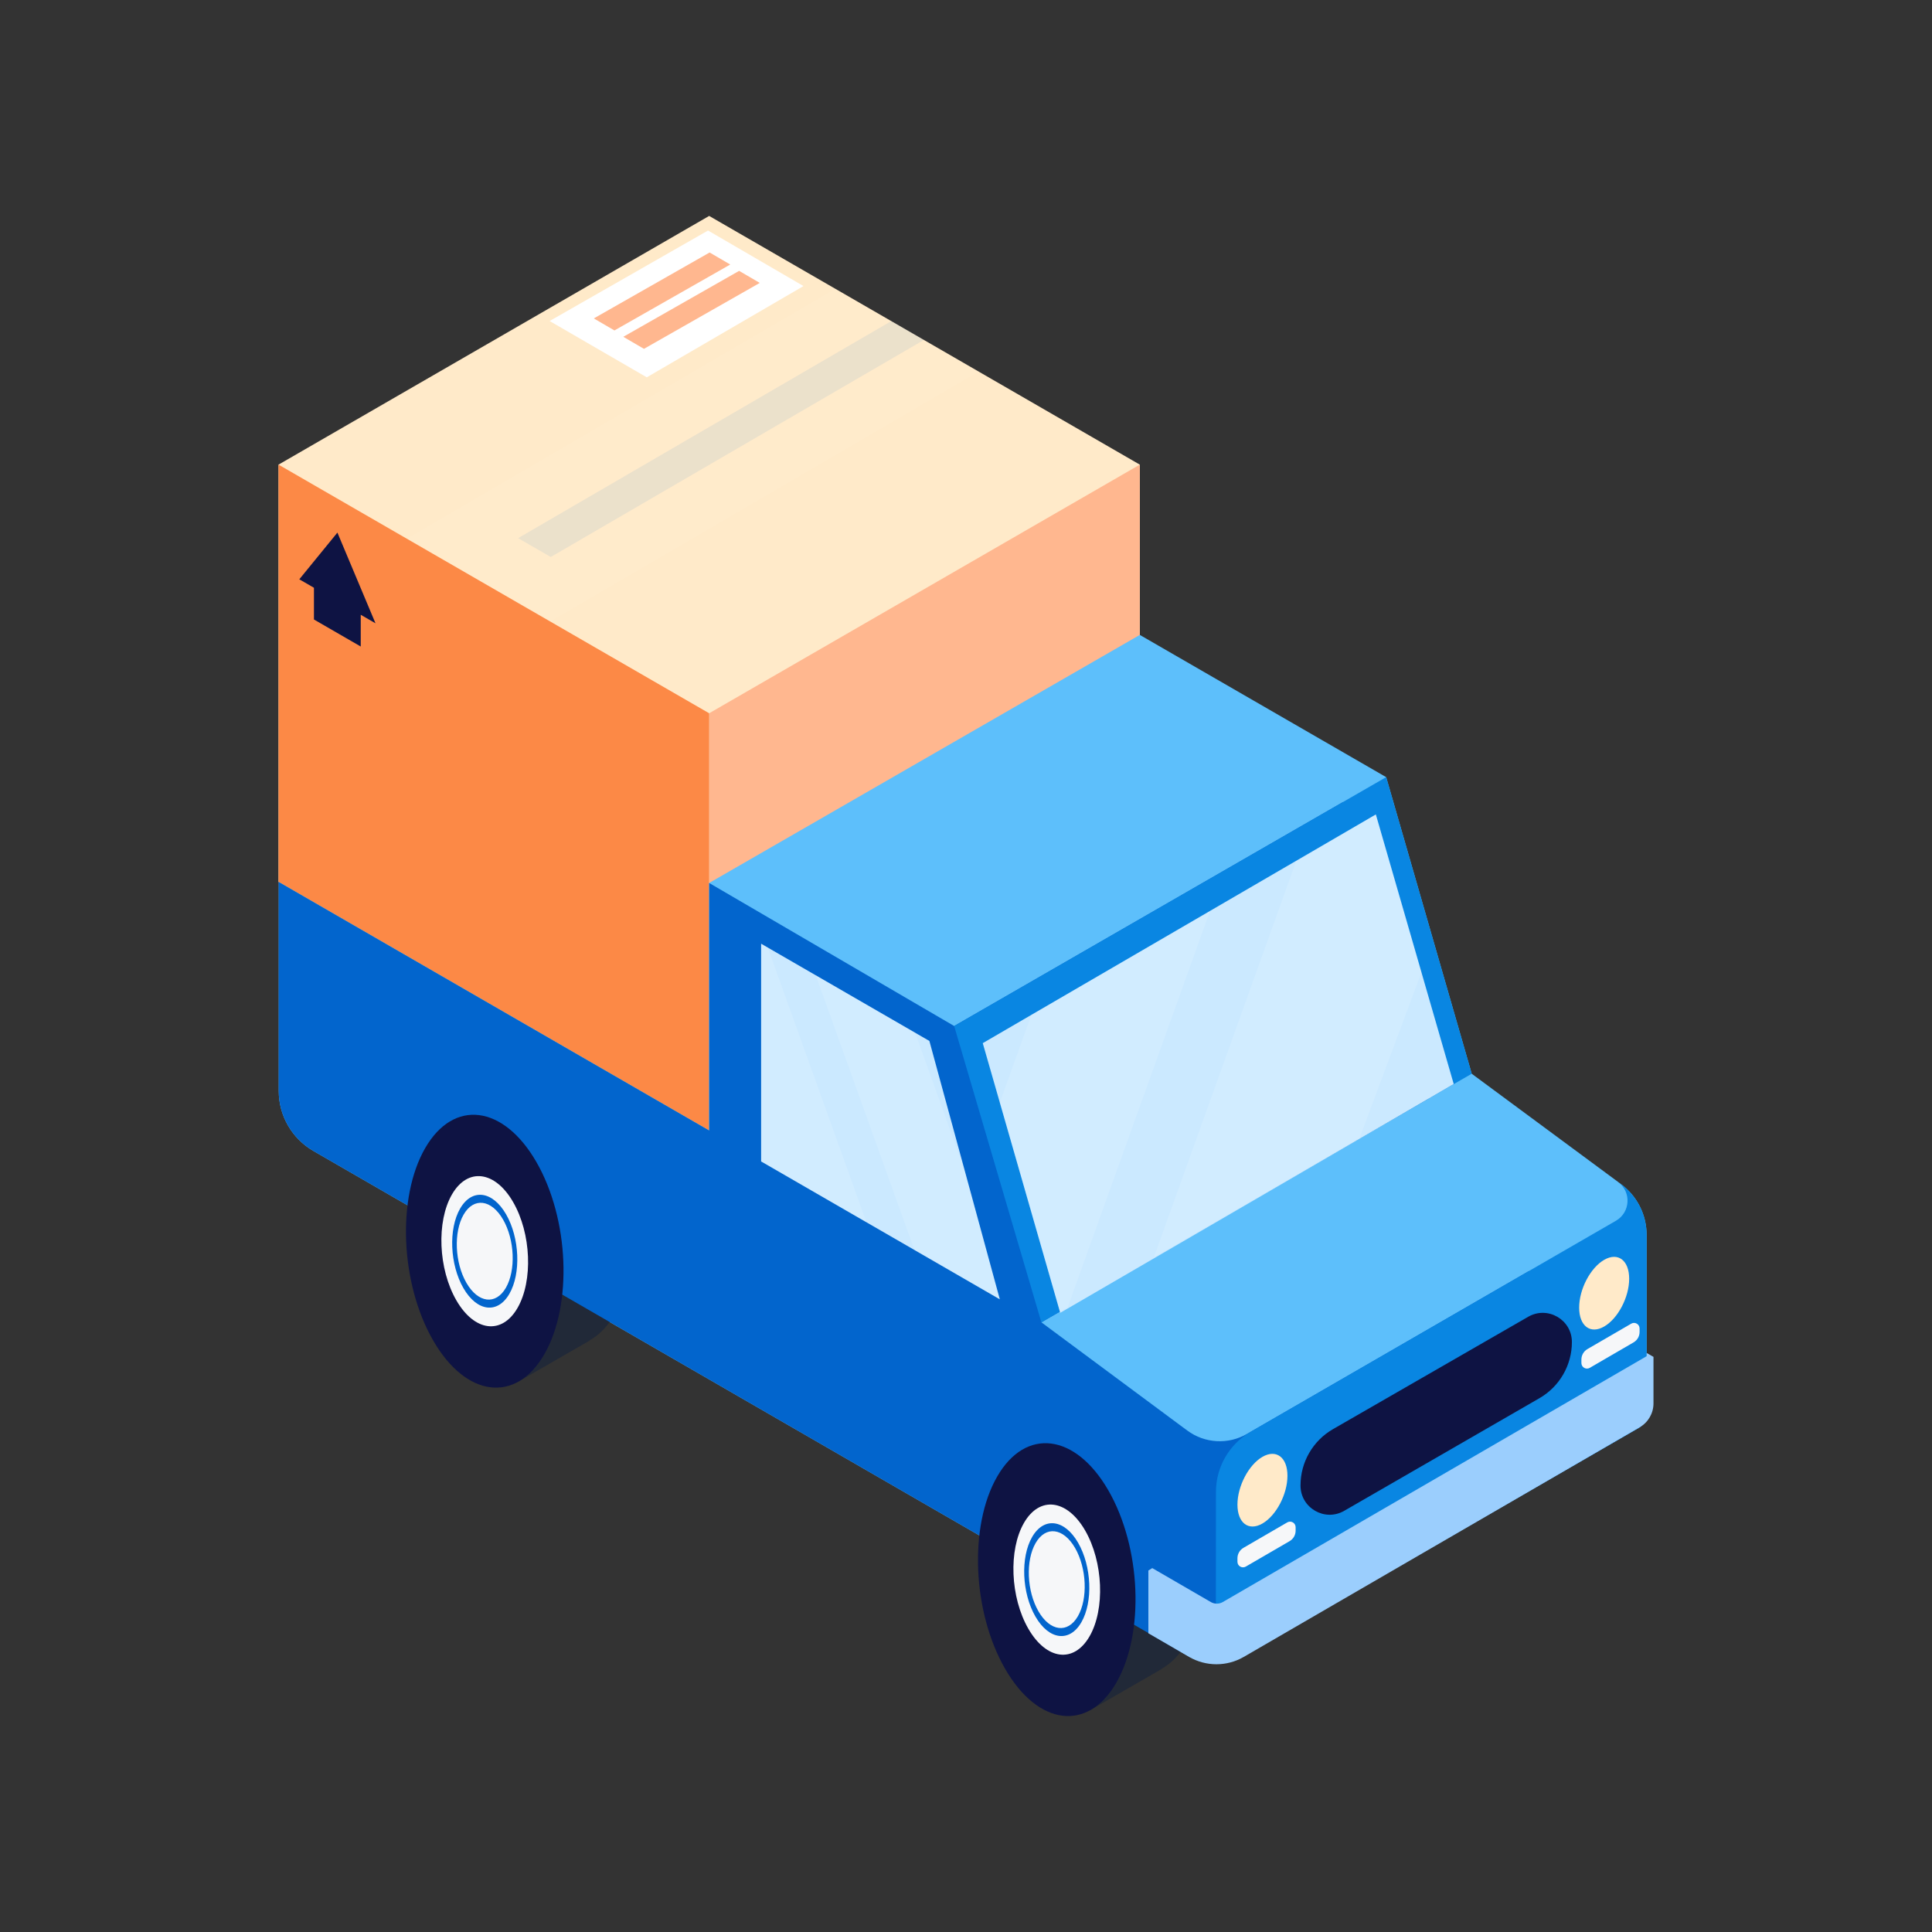 <svg width="170" height="170" viewBox="0 0 170 170" fill="none" xmlns="http://www.w3.org/2000/svg">
<rect x="0" y="0" width="170" height="170" fill="#333333" stroke="none"/>
<path d="M62.4 19L24.507 40.884V77.6L62.4 99.478L100.294 77.6V40.884L62.4 19Z" fill="#FFEAC9"/>
<path d="M100.294 77.601L62.4 99.479V62.762L100.294 40.884V77.601Z" fill="#FFB78F"/>
<path d="M24.507 77.601L62.4 99.479V62.762L24.507 40.884V77.601Z" fill="#FC8946"/>
<path d="M29.689 46.864L26.336 50.974L27.625 51.718V54.511L31.742 56.888V54.095L33.041 54.845L29.689 46.864Z" fill="#0E1343"/>
<path d="M62.3 20.284L48.363 28.247L56.91 33.201L70.7 25.172L62.3 20.284Z" fill="white"/>
<path d="M62.44 22.217L64.256 23.276L54.066 29.077L52.25 28.018L62.44 22.217Z" fill="#FFB78F"/>
<path d="M65.037 23.834L66.853 24.894L56.663 30.695L54.847 29.636L65.037 23.834Z" fill="#FFB78F"/>
<g opacity="0.2">
<path opacity="0.2" d="M73.502 25.411L35.797 47.402L48.419 54.689L86.122 32.699L73.502 25.411Z" fill="white"/>
</g>
<g opacity="0.2">
<path opacity="0.4" d="M81.306 29.905L48.463 49.008L45.592 47.353L78.435 28.25L81.306 29.905Z" fill="#0265CD"/>
</g>
<path d="M142.647 104.204L142.424 104.039L142.425 104.039C142.41 104.028 142.397 104.014 142.382 104.003L129.499 94.48L121.972 68.382L116.67 65.321L116.325 65.122L100.294 55.867L62.4 77.695V99.479L24.526 77.61V95.992C24.526 98.17 25.688 100.183 27.573 101.273L62.4 121.38L104.752 145.831L106.986 145.956V146.059L107.652 145.994L108.825 146.059L109.204 145.84L144.114 125.685C144.114 125.685 144.115 125.685 144.115 125.685L144.248 125.608C144.335 125.557 144.405 125.49 144.458 125.413C144.729 125.129 144.888 124.749 144.888 124.345V108.948V108.709V108.653C144.888 106.899 144.057 105.248 142.647 104.204ZM142.205 107.406C142.206 107.406 142.207 107.405 142.208 107.405C142.207 107.405 142.206 107.406 142.205 107.406Z" fill="#5DBFFB"/>
<path d="M46.089 94.912L46.102 94.932C48.482 93.708 51.358 94.98 53.457 98.615C56.351 103.626 56.665 111.208 54.159 115.549C53.501 116.689 52.711 117.484 51.855 117.957L51.854 117.977L45.519 121.626L39.788 98.55L46.089 94.912Z" fill="#212938"/>
<path d="M96.421 123.812L96.434 123.832C98.814 122.607 101.691 123.879 103.789 127.514C106.683 132.526 106.997 140.108 104.491 144.448C103.833 145.589 103.044 146.383 102.188 146.857L102.186 146.876L95.852 150.526L90.12 127.45L96.421 123.812Z" fill="#212938"/>
<path d="M144.436 124.654L134.528 111.843L109.722 126.174C108.067 127.13 106.003 127.011 104.468 125.873L91.632 116.353L125.705 96.672L118.181 70.566L83.959 90.28L62.401 77.695V99.478L24.526 77.61V95.992C24.526 98.17 25.688 100.183 27.573 101.273L62.4 121.38L104.752 145.831L108.825 146.059L144.248 125.608C144.587 125.412 144.675 124.963 144.436 124.654Z" fill="#0265CD"/>
<path d="M129.5 94.48L121.972 68.382L83.959 90.28L91.632 116.353L129.5 94.48Z" fill="#0986E2"/>
<path d="M66.973 83.04L81.779 91.596L87.977 114.33L66.973 102.197V83.04Z" fill="#CBE9FF"/>
<path d="M86.474 91.788L93.291 115.519L127.916 95.384L121.062 71.664L86.474 91.788Z" fill="#CBE9FF"/>
<path d="M97.523 131.135C100.417 136.147 100.731 143.729 98.225 148.07C95.719 152.41 91.342 151.866 88.448 146.854C85.555 141.842 85.24 134.26 87.746 129.92C90.252 125.579 94.63 126.123 97.523 131.135Z" fill="#0E1343"/>
<path d="M95.483 134.669C97.075 137.428 97.248 141.6 95.869 143.989C94.49 146.378 92.081 146.078 90.489 143.32C88.896 140.562 88.723 136.389 90.102 134C91.481 131.611 93.89 131.911 95.483 134.669Z" fill="#F6F7F9"/>
<path d="M94.862 135.745C96.058 137.818 96.188 140.953 95.152 142.747C94.116 144.542 92.306 144.317 91.109 142.244C89.913 140.172 89.783 137.037 90.819 135.242C91.855 133.447 93.665 133.672 94.862 135.745Z" fill="#0265CD"/>
<path d="M94.596 136.206C95.623 137.984 95.734 140.675 94.845 142.215C93.956 143.755 92.402 143.562 91.376 141.784C90.349 140.005 90.238 137.315 91.127 135.775C92.016 134.234 93.569 134.427 94.596 136.206Z" fill="#F6F7F9"/>
<path d="M47.191 102.236C50.084 107.248 50.399 114.83 47.893 119.17C45.387 123.511 41.009 122.967 38.116 117.955C35.222 112.942 34.908 105.361 37.414 101.02C39.92 96.68 44.297 97.224 47.191 102.236Z" fill="#0E1343"/>
<path d="M45.15 105.77C46.743 108.528 46.916 112.701 45.537 115.09C44.157 117.479 41.748 117.179 40.156 114.42C38.563 111.662 38.39 107.49 39.769 105.101C41.149 102.712 43.558 103.012 45.15 105.77Z" fill="#F6F7F9"/>
<path d="M44.53 106.846C45.726 108.918 45.856 112.053 44.82 113.848C43.784 115.643 41.974 115.418 40.777 113.345C39.581 111.273 39.451 108.138 40.487 106.343C41.523 104.548 43.333 104.773 44.53 106.846Z" fill="#0265CD"/>
<path d="M44.264 107.306C45.291 109.085 45.402 111.775 44.513 113.315C43.623 114.856 42.07 114.662 41.043 112.884C40.016 111.106 39.905 108.415 40.794 106.875C41.684 105.335 43.237 105.528 44.264 107.306Z" fill="#F6F7F9"/>
<path d="M142.647 104.204L142.424 104.039L142.425 104.039C143.555 104.922 143.448 106.671 142.207 107.405C142.207 107.405 142.206 107.406 142.205 107.406H142.205C142.2 107.409 142.195 107.413 142.189 107.417L110.046 125.986C108.158 127.078 106.995 129.093 106.994 131.274L106.986 146.059L109.204 145.84L144.114 125.685C144.592 125.408 144.888 124.898 144.888 124.345V108.948V108.709V108.653C144.888 106.899 144.057 105.248 142.647 104.204Z" fill="#0986E2"/>
<path d="M113.269 133.958L109.417 136.195C109.087 136.385 108.885 136.736 108.885 137.117V137.423C108.885 137.8 109.293 138.036 109.62 137.847L113.473 135.609C113.802 135.418 114.004 135.067 114.004 134.687V134.383C114.004 134.005 113.596 133.77 113.269 133.958Z" fill="#F6F7F9"/>
<path d="M143.535 116.471L139.682 118.707C139.353 118.898 139.15 119.249 139.15 119.629V119.935C139.15 120.312 139.558 120.548 139.885 120.36L143.738 118.121C144.067 117.931 144.27 117.58 144.27 117.2V116.895C144.27 116.518 143.861 116.282 143.535 116.471Z" fill="#F6F7F9"/>
<g opacity="0.2">
<path opacity="0.6" d="M71.78 85.818L80.461 109.989L87.927 114.301L84.816 102.812L80.528 90.873L71.78 85.818Z" fill="white"/>
</g>
<g opacity="0.2">
<path opacity="0.6" d="M67.558 83.379L67.43 83.305L66.973 83.041V102.197L76.24 107.55L67.558 83.379Z" fill="white"/>
</g>
<path d="M117.293 125.752L134.469 115.865C136.179 114.881 138.314 116.115 138.314 118.088C138.314 120.126 137.226 122.01 135.46 123.028L118.282 132.938C116.572 133.925 114.435 132.691 114.435 130.717V130.695C114.435 128.655 115.525 126.77 117.293 125.752Z" fill="#0E1343"/>
<path d="M113.285 129.853C113.285 131.474 112.3 133.356 111.085 134.057C109.87 134.759 108.885 134.014 108.885 132.394C108.885 130.774 109.87 128.892 111.085 128.19C112.3 127.489 113.285 128.233 113.285 129.853Z" fill="#FFEAC9"/>
<path d="M143.354 112.519C143.354 114.14 142.368 116.022 141.153 116.723C139.938 117.425 138.953 116.68 138.953 115.06C138.953 113.44 139.938 111.558 141.153 110.856C142.368 110.155 143.354 110.899 143.354 112.519Z" fill="#FFEAC9"/>
<path d="M145.493 119.393V123.488C145.493 124.353 145.032 125.152 144.283 125.585L109.436 145.797C107.948 146.657 106.114 146.655 104.628 145.792L101.047 143.714V138.192L101.389 137.979L106.542 140.966C106.868 141.155 107.269 141.155 107.595 140.967L144.896 119.331V119.052L145.493 119.393Z" fill="#9BCEFD"/>
<g opacity="0.2">
<path opacity="0.6" d="M119.617 100.188L125.076 85.556L121.062 71.664L114.037 75.812L101.53 110.635L119.617 100.188Z" fill="white"/>
</g>
<g opacity="0.2">
<path opacity="0.6" d="M93.955 115.01L106.456 80.206L90.744 89.313L87.977 97.019L93.26 115.412L93.955 115.01Z" fill="white"/>
</g>
</svg>

